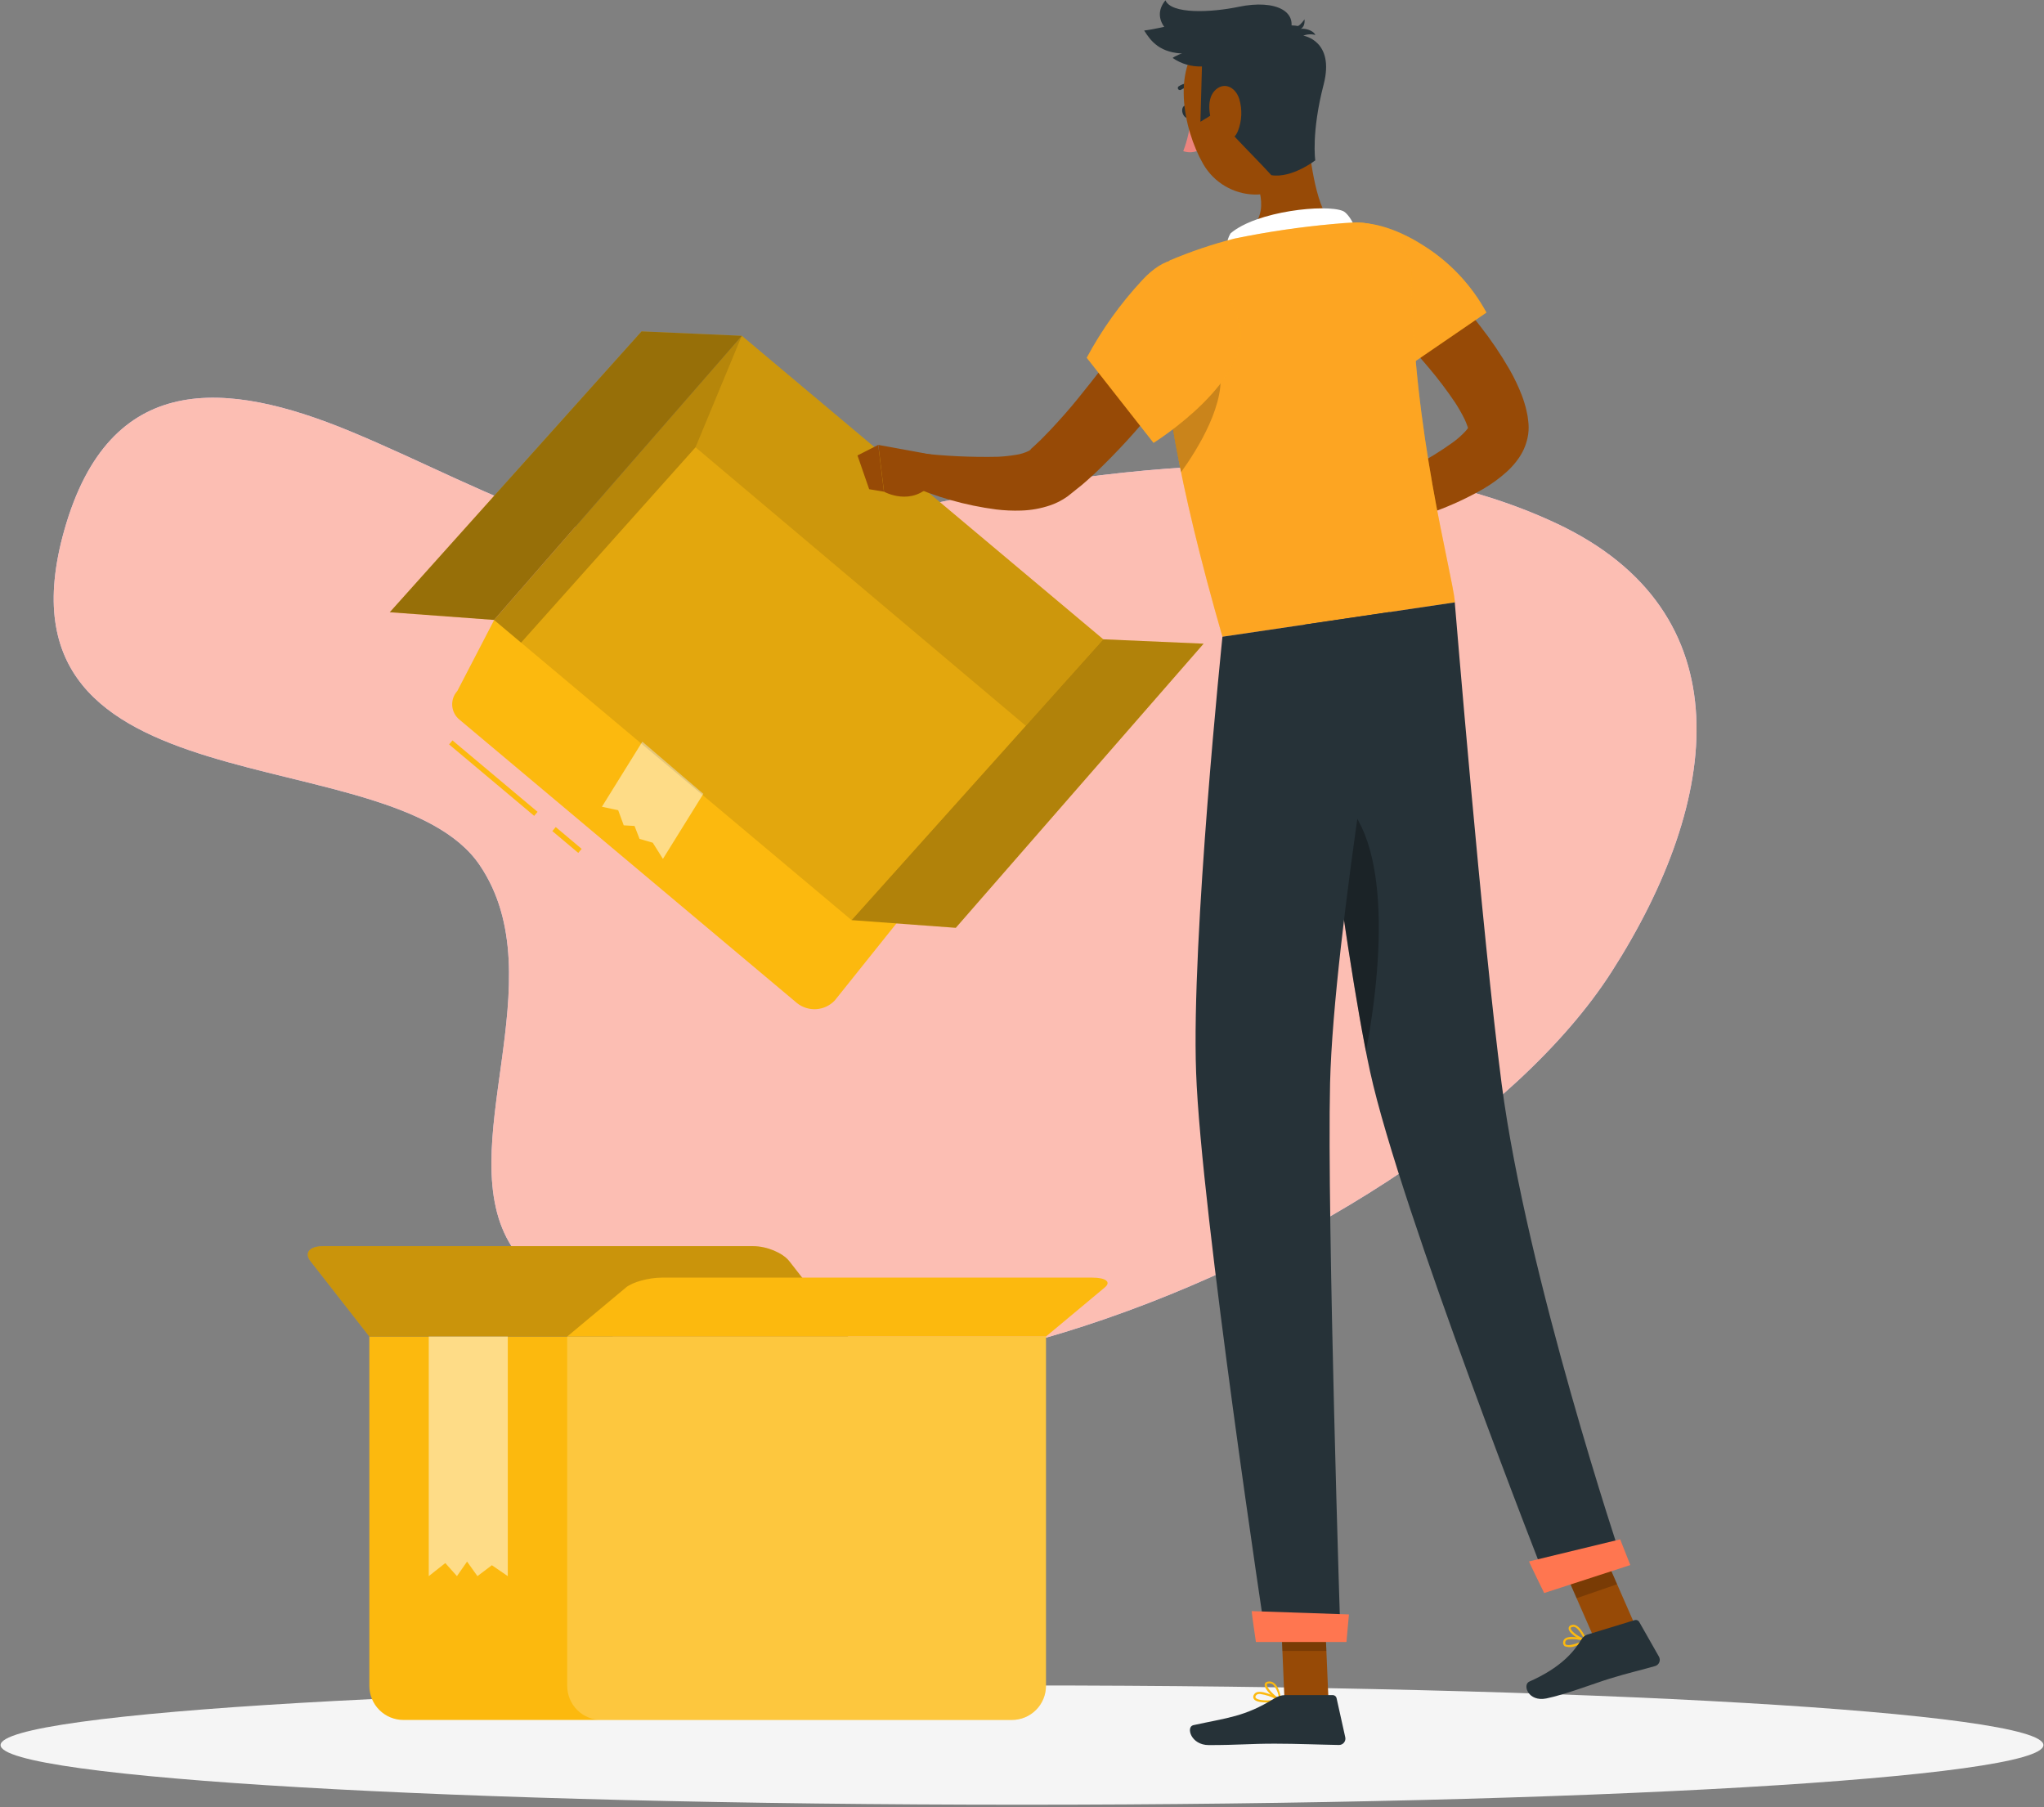 <svg width="388" height="343" viewBox="0 0 388 343" fill="none" xmlns="http://www.w3.org/2000/svg">
<rect x="0" y="0" width="388" height="343" fill="#808080" stroke="none"/>
<g clip-path="url(#clip0_7_643)">
<path d="M163.12 98.7C164.86 98.333 166.587 97.946 168.3 97.54C210.52 87.81 258.8 82.17 295.41 99.33C331.3 116.14 326.89 151.77 305.9 184.49C269.97 240.49 133.9 293.63 97.18 236.69C85.31 218.29 105.77 185.89 91.05 164.2C74.29 139.5 -3.27 155.12 12.23 100.55C20.82 70.29 42.86 72.07 66.54 81.89C80.13 87.52 93.11 94.53 107.17 99.29C124.24 105.08 144.16 102.76 163.12 98.7Z" fill="#DDCFFF"/>
<path opacity="0.9" d="M163.12 98.7C164.86 98.333 166.587 97.946 168.3 97.54C210.52 87.81 258.8 82.17 295.41 99.33C331.3 116.14 326.89 151.77 305.9 184.49C269.97 240.49 133.9 293.63 97.18 236.69C85.31 218.29 105.77 185.89 91.05 164.2C74.29 139.5 -3.27 155.12 12.23 100.55C20.82 70.29 42.86 72.07 66.54 81.89C80.13 87.52 93.11 94.53 107.17 99.29C124.24 105.08 144.16 102.76 163.12 98.7Z" fill="#FFBDAB"/>
<path d="M194 342.56C301.082 342.56 387.89 337.492 387.89 331.24C387.89 324.988 301.082 319.92 194 319.92C86.917 319.92 0.11 324.988 0.11 331.24C0.11 337.492 86.917 342.56 194 342.56Z" fill="#F5F5F5"/>
<path d="M70.11 253.69H198.55V320C198.55 320.85 198.383 321.691 198.057 322.476C197.732 323.261 197.256 323.975 196.655 324.575C196.054 325.176 195.341 325.653 194.556 325.978C193.771 326.303 192.93 326.47 192.08 326.47H76.58C75.73 326.47 74.889 326.303 74.104 325.978C73.319 325.653 72.606 325.176 72.005 324.575C71.404 323.975 70.927 323.261 70.602 322.476C70.277 321.691 70.11 320.85 70.11 320V253.69Z" fill="#FCB90E"/>
<path d="M70.11 253.69H161L149.82 239.38C148.59 237.81 145.55 236.54 143.02 236.54H61.28C58.76 236.54 57.7 237.81 58.93 239.38L70.11 253.69Z" fill="#FCB90E"/>
<path opacity="0.2" d="M70.11 253.69H161L149.82 239.38C148.59 237.81 145.55 236.54 143.02 236.54H61.28C58.76 236.54 57.7 237.81 58.93 239.38L70.11 253.69Z" fill="black"/>
<path d="M198.55 253.69H107.67L118.85 244.36C120.08 243.36 123.12 242.51 125.65 242.51H207.38C209.91 242.51 210.96 243.34 209.73 244.36L198.55 253.69Z" fill="#FCB90E"/>
<path opacity="0.2" d="M107.67 253.69H198.55V320C198.55 320.85 198.383 321.691 198.057 322.476C197.732 323.261 197.256 323.975 196.655 324.575C196.054 325.176 195.341 325.653 194.556 325.978C193.771 326.303 192.93 326.47 192.08 326.47H114.14C113.29 326.47 112.449 326.303 111.664 325.978C110.879 325.653 110.166 325.176 109.565 324.575C108.964 323.975 108.488 323.261 108.162 322.476C107.837 321.691 107.67 320.85 107.67 320V253.69Z" fill="white"/>
<path opacity="0.5" d="M81.39 253.69V299.17L84.53 296.69L86.74 299.17L88.66 296.41L90.63 299.17L93.37 297.1L96.39 299.17V253.69H81.39Z" fill="white"/>
<path d="M101.72 154.48L85.57 140.92" stroke="#FCB90E" stroke-miterlimit="10"/>
<path d="M110.09 161.509L105.17 157.369" stroke="#FCB90E" stroke-miterlimit="10"/>
<path d="M158.47 189.889L211.75 123.299L140.81 63.739L93.81 117.669L86.81 131.159C86.463 131.542 86.198 131.993 86.032 132.483C85.867 132.973 85.804 133.491 85.848 134.007C85.892 134.522 86.042 135.023 86.289 135.477C86.535 135.932 86.873 136.331 87.28 136.649L151.28 190.389C152.321 191.228 153.64 191.642 154.973 191.55C156.306 191.457 157.555 190.864 158.47 189.889Z" fill="#FCB90E"/>
<path opacity="0.5" d="M121.93 140.779L114.26 153.129L117.35 153.799L118.4 156.659L120.45 156.779L121.4 159.229L123.91 159.959L125.84 163.029L133.51 150.679L121.93 140.779Z" fill="white"/>
<path opacity="0.1" d="M209.43 121.349L161.65 174.649L93.78 117.669L140.81 63.739L209.43 121.349Z" fill="black"/>
<path d="M209.43 121.35L161.65 174.65L181.43 176.11L228.47 122.18L209.43 121.35Z" fill="#FCB90E"/>
<path opacity="0.3" d="M209.43 121.35L161.65 174.65L181.43 176.11L228.47 122.18L209.43 121.35Z" fill="black"/>
<path d="M121.78 62.899L73.99 116.209L93.78 117.669L140.81 63.739L121.78 62.899Z" fill="#FCB90E"/>
<path opacity="0.4" d="M121.78 62.899L73.99 116.209L93.78 117.669L140.81 63.739L121.78 62.899Z" fill="black"/>
<path opacity="0.1" d="M194.72 137.759L209.43 121.349L140.81 63.739L132.03 84.899L194.72 137.759Z" fill="black"/>
<path opacity="0.2" d="M93.78 117.669L140.81 63.739L132.03 84.899L98.91 121.979L93.78 117.669Z" fill="black"/>
<path d="M226 20.999C226.19 21.639 226 22.269 225.58 22.389C225.16 22.509 224.67 22.089 224.48 21.449C224.29 20.809 224.48 20.179 224.9 20.049C225.32 19.919 225.82 20.359 226 20.999Z" fill="#263238"/>
<path d="M226.07 22.26C225.882 24.46 225.391 26.624 224.61 28.69C225.145 28.875 225.714 28.942 226.277 28.885C226.84 28.828 227.384 28.649 227.87 28.36L226.07 22.26Z" fill="#ED847E"/>
<path d="M227.33 16.73C227.415 16.681 227.479 16.602 227.51 16.51C227.529 16.461 227.538 16.409 227.536 16.357C227.534 16.305 227.521 16.254 227.499 16.207C227.476 16.161 227.444 16.119 227.405 16.085C227.366 16.051 227.32 16.025 227.27 16.01C226.685 15.785 226.053 15.705 225.43 15.776C224.807 15.848 224.21 16.068 223.69 16.42C223.623 16.488 223.582 16.579 223.576 16.675C223.57 16.771 223.599 16.866 223.657 16.943C223.715 17.019 223.799 17.072 223.894 17.092C223.988 17.112 224.086 17.097 224.17 17.05C224.586 16.777 225.06 16.608 225.554 16.555C226.048 16.503 226.547 16.57 227.01 16.75C227.062 16.768 227.117 16.776 227.172 16.773C227.228 16.77 227.281 16.755 227.33 16.73Z" fill="#263238"/>
<path d="M248.24 25.28C248.68 30.58 249.99 40.28 253.12 42.52C253.12 42.52 252.38 48.89 241.12 50.52C228.78 52.34 234.32 45.26 234.32 45.26C240.81 42.66 239.9 37.69 238.04 33.17L242.8 27.71C244.63 25.69 248 22.57 248.24 25.28Z" fill="#974A06"/>
<path d="M257.15 45.11C258.15 44.2 256.15 40.56 254.92 40.05C251.7 38.7 238.53 40.05 233.58 44.3C233.17 45.003 232.922 45.789 232.854 46.601C232.787 47.412 232.902 48.229 233.19 48.99L257.15 45.11Z" fill="white"/>
<path d="M299.09 312.409C298.765 312.557 298.413 312.639 298.056 312.649C297.699 312.66 297.343 312.598 297.01 312.469C296.878 312.365 296.782 312.223 296.733 312.062C296.685 311.901 296.687 311.729 296.74 311.569C296.767 311.438 296.822 311.315 296.901 311.208C296.981 311.101 297.083 311.012 297.2 310.949C298.28 310.319 300.95 311.149 301.06 311.189C301.097 311.199 301.13 311.219 301.154 311.248C301.179 311.276 301.195 311.312 301.2 311.349C301.205 311.389 301.198 311.429 301.181 311.464C301.163 311.5 301.135 311.53 301.1 311.549C300.461 311.903 299.787 312.191 299.09 312.409ZM297.63 311.189L297.4 311.289C297.332 311.326 297.272 311.378 297.226 311.44C297.179 311.502 297.146 311.573 297.13 311.649C297.06 312.009 297.2 312.119 297.24 312.149C297.72 312.489 299.35 311.999 300.48 311.429C299.559 311.14 298.586 311.058 297.63 311.189Z" fill="#FCB90E"/>
<path d="M301.06 311.559C301.028 311.569 300.993 311.569 300.96 311.559C299.96 311.359 297.87 310.109 297.76 309.169C297.745 309.021 297.781 308.872 297.863 308.748C297.945 308.624 298.068 308.533 298.21 308.489C298.349 308.427 298.499 308.396 298.65 308.396C298.802 308.396 298.952 308.427 299.09 308.489C300.25 308.969 301.15 311.209 301.18 311.299C301.2 311.329 301.211 311.364 301.211 311.399C301.211 311.435 301.2 311.47 301.18 311.499C301.166 311.518 301.148 311.533 301.127 311.543C301.107 311.554 301.084 311.559 301.06 311.559ZM298.46 308.829C298.431 308.821 298.4 308.821 298.37 308.829C298.14 308.929 298.15 309.049 298.16 309.099C298.22 309.659 299.64 310.669 300.65 311.039C300.35 310.389 299.65 309.129 298.94 308.829C298.786 308.77 298.615 308.77 298.46 308.829Z" fill="#FCB90E"/>
<path d="M240.48 323.149C239.41 323.149 238.38 322.999 238.03 322.519C237.941 322.394 237.893 322.244 237.893 322.089C237.893 321.935 237.941 321.785 238.03 321.659C238.097 321.544 238.186 321.442 238.293 321.362C238.399 321.281 238.521 321.222 238.65 321.189C240.04 320.819 242.96 322.479 243.08 322.549C243.117 322.567 243.148 322.597 243.167 322.633C243.186 322.67 243.192 322.711 243.186 322.752C243.179 322.793 243.159 322.83 243.129 322.858C243.099 322.887 243.061 322.905 243.02 322.909C242.183 323.066 241.333 323.146 240.48 323.149ZM239.16 321.529C239.032 321.524 238.903 321.541 238.78 321.579C238.62 321.615 238.48 321.712 238.39 321.849C238.25 322.099 238.3 322.219 238.39 322.289C238.78 322.829 240.89 322.839 242.39 322.619C241.394 322.051 240.297 321.681 239.16 321.529Z" fill="#FCB90E"/>
<path d="M243 322.92H242.92C241.92 322.47 239.92 320.66 240.07 319.72C240.07 319.5 240.27 319.22 240.81 319.17C241.005 319.148 241.203 319.167 241.391 319.226C241.578 319.284 241.752 319.381 241.9 319.51C242.97 320.38 243.19 322.63 243.2 322.72C243.206 322.754 243.201 322.79 243.187 322.822C243.173 322.854 243.149 322.881 243.12 322.9C243.083 322.92 243.041 322.927 243 322.92ZM241 319.54H240.88C240.52 319.54 240.5 319.72 240.49 319.76C240.4 320.33 241.76 321.76 242.78 322.37C242.693 321.416 242.308 320.513 241.68 319.79C241.493 319.625 241.25 319.535 241 319.54Z" fill="#FCB90E"/>
<path d="M252.18 322.719H243.83L243 303.399H251.35L252.18 322.719Z" fill="#974A06"/>
<path d="M310.83 309.529L303.14 312.179L295.16 293.969L302.85 291.319L310.83 309.529Z" fill="#974A06"/>
<path d="M301.31 310.269L310.31 307.519C310.469 307.471 310.64 307.478 310.795 307.54C310.95 307.601 311.078 307.714 311.16 307.859L314.91 314.459C315 314.621 315.053 314.8 315.064 314.985C315.075 315.17 315.044 315.354 314.974 315.525C314.904 315.696 314.796 315.849 314.658 315.973C314.521 316.097 314.357 316.188 314.18 316.239C311.03 317.149 309.46 317.429 305.52 318.639C303.09 319.379 296.97 321.699 293.52 322.389C290.07 323.079 288.96 319.779 290.3 319.189C296.3 316.539 298.76 313.529 300.19 311.189C300.44 310.757 300.838 310.43 301.31 310.269Z" fill="#263238"/>
<path d="M243.89 321.75H253C253.165 321.752 253.325 321.81 253.453 321.913C253.582 322.016 253.673 322.159 253.71 322.32L255.36 329.74C255.401 329.919 255.401 330.105 255.36 330.284C255.318 330.463 255.236 330.63 255.121 330.772C255.005 330.915 254.859 331.029 254.692 331.107C254.526 331.184 254.344 331.223 254.16 331.22C250.87 331.17 246.16 330.97 241.99 330.97C237.16 330.97 235.13 331.24 229.46 331.24C226.04 331.24 225.09 327.78 226.52 327.46C233.05 326.03 236.24 325.88 241.88 322.4C242.479 322.004 243.174 321.779 243.89 321.75Z" fill="#263238"/>
<path d="M268.14 47.84C270.57 50.07 272.67 52.3 274.85 54.63C277.03 56.96 279.05 59.37 281.01 61.94C283.057 64.551 284.915 67.304 286.57 70.18C287.474 71.765 288.257 73.416 288.91 75.12C289.08 75.59 289.25 76.04 289.39 76.55C289.554 77.066 289.691 77.59 289.8 78.12L289.97 78.95L290.09 79.87C290.202 80.713 290.202 81.567 290.09 82.41C289.861 84.001 289.272 85.519 288.37 86.85C287.712 87.822 286.939 88.711 286.07 89.5C284.672 90.768 283.144 91.884 281.51 92.83C278.633 94.476 275.622 95.877 272.51 97.02C266.607 99.211 260.524 100.884 254.33 102.02L252.58 96.02C258.01 93.67 263.51 91.13 268.58 88.42C271.048 87.125 273.424 85.662 275.69 84.04C276.634 83.369 277.503 82.598 278.28 81.74C278.516 81.486 278.715 81.2 278.87 80.89C278.95 80.72 278.87 80.74 278.77 81.1C278.7 81.77 278.71 81.25 278.55 80.89C278.5 80.72 278.41 80.49 278.32 80.27C278.23 80.05 278.12 79.8 278.01 79.56C277.468 78.469 276.864 77.411 276.2 76.39C274.656 74.097 272.986 71.89 271.2 69.78C269.36 67.6 267.42 65.43 265.43 63.3C263.44 61.17 261.35 59.02 259.43 57.04L268.14 47.84Z" fill="#974A06"/>
<path d="M254.87 95.069L247 97.449L252.06 105.769C252.06 105.769 256.71 103.849 257.74 99.899L254.87 95.069Z" fill="#974A06"/>
<path d="M243.82 100.399L246.92 107.259L252.01 105.779L246.95 97.449L243.82 100.399Z" fill="#974A06"/>
<path d="M249.7 50.1C248.95 58.1 265.87 70.48 265.87 70.48L282.16 59.33C279.331 54.113 275.196 49.719 270.16 46.58C260.82 40.6 250.64 40.16 249.7 50.1Z" fill="#FCB90E"/>
<g opacity="0.3">
<path d="M249.7 50.1C248.95 58.1 265.87 70.48 265.87 70.48L282.16 59.33C279.331 54.113 275.196 49.719 270.16 46.58C260.82 40.6 250.64 40.16 249.7 50.1Z" fill="#FF7650"/>
</g>
<path d="M222 49.46C222 49.46 214.69 60.68 232.05 120.86L276.19 114.34C275.57 108.24 268.19 81.63 267.94 52.54C267.93 51.135 267.635 49.747 267.074 48.459C266.512 47.171 265.696 46.011 264.673 45.047C263.651 44.084 262.444 43.337 261.125 42.853C259.807 42.369 258.403 42.157 257 42.23C255.72 42.3 254.4 42.39 253.09 42.52C246.789 43.082 240.525 44.007 234.33 45.29C230.119 46.361 225.997 47.755 222 49.46Z" fill="#FCB90E"/>
<g opacity="0.3">
<path d="M222 49.46C222 49.46 214.69 60.68 232.05 120.86L276.19 114.34C275.57 108.24 268.19 81.63 267.94 52.54C267.93 51.135 267.635 49.747 267.074 48.459C266.512 47.171 265.696 46.011 264.673 45.047C263.651 44.084 262.444 43.337 261.125 42.853C259.807 42.369 258.403 42.157 257 42.23C255.72 42.3 254.4 42.39 253.09 42.52C246.789 43.082 240.525 44.007 234.33 45.29C230.119 46.361 225.997 47.755 222 49.46Z" fill="#FF7650"/>
</g>
<path opacity="0.2" d="M220.92 68.8L221.07 68.63L231.45 69.55C233.03 76.25 227.25 85.39 224.2 89.63C222.732 82.751 221.637 75.797 220.92 68.8Z" fill="black"/>
<path opacity="0.2" d="M243 303.409L243.43 313.369H251.78L251.35 303.409H243Z" fill="black"/>
<path opacity="0.2" d="M302.85 291.319L295.16 293.969L299.28 303.359L306.97 300.709L302.85 291.319Z" fill="black"/>
<path d="M247.15 13.32C248.99 21.39 250.47 26.02 247.66 31.32C243.44 39.21 232.58 38.45 228.37 31.09C224.58 24.46 222.2 12.38 229.04 6.94C230.539 5.736 232.321 4.935 234.216 4.612C236.111 4.289 238.057 4.454 239.87 5.093C241.683 5.732 243.303 6.823 244.577 8.262C245.851 9.702 246.737 11.443 247.15 13.32Z" fill="#974A06"/>
<path d="M230.94 21.23L227.87 23.11L228.16 12.61C226.181 12.695 224.228 12.13 222.6 11C223.71 9.94 240.99 3.89 246.38 4.94C246.94 4.71 247.62 3.67 247.62 3.67C247.62 3.67 247.83 4.98 246.92 5.48C247.58 5.35 249.23 5.67 249.69 6.64C248.933 6.433 248.129 6.479 247.4 6.77C247.4 6.77 253.4 7.68 251.27 16C248.88 25.17 249.67 30.44 249.67 30.44C249.67 30.44 245.21 33.89 241.33 33.25C237.19 28.69 231.21 23.21 230.94 21.23Z" fill="#263238"/>
<path d="M225.06 10.17C220.19 10.17 218.44 7.79 217.19 5.79C220.69 5.42 227.98 3.17 233.39 2.79C238.8 2.41 244.73 3.42 242.94 5.79C241.15 8.16 225.06 10.17 225.06 10.17Z" fill="#263238"/>
<path d="M226.13 8C222.13 7.44 218.23 3.67 221.23 0.06C222.34 2.71 229.83 2.4 235.15 1.29C242.15 -0.17 247 2.19 244.52 6.96C243.16 9.57 226.13 8 226.13 8Z" fill="#263238"/>
<path d="M235.26 18.84C235.833 20.814 235.741 22.922 235 24.84C234 27.35 231.78 26.84 230.62 24.67C229.62 22.67 228.86 19.04 230.56 17.23C232.26 15.42 234.54 16.47 235.26 18.84Z" fill="#974A06"/>
<path d="M247.71 118.55C247.71 118.55 254.87 179.5 260.07 203.38C265.76 229.54 293.83 300.86 293.83 300.86L307.83 296.02C307.83 296.02 289.83 242.32 285.05 205.75C281.38 177.67 276.15 114.34 276.15 114.34L247.71 118.55Z" fill="#263238"/>
<path d="M290.25 296.379C290.18 296.379 293.12 302.379 293.12 302.379L309.47 297.069L307.55 292.189L290.25 296.379Z" fill="#FF7650"/>
<path opacity="0.3" d="M251.66 149.819C253.9 166.759 256.77 186.819 259.29 199.629C263 179.999 263.87 155.209 251.66 149.819Z" fill="black"/>
<path d="M232.05 120.86C232.05 120.86 226.11 178.12 227.05 203.56C227.99 230.02 240.35 311.44 240.35 311.44H254.48C254.48 311.44 251.88 231.56 252.48 205.58C253.17 177.25 263.79 116.17 263.79 116.17L232.05 120.86Z" fill="#263238"/>
<path d="M237.6 305.81C237.54 305.81 238.4 311.67 238.4 311.67H255.59L256.06 306.44L237.6 305.81Z" fill="#FF7650"/>
<path d="M229.31 63.519C227.75 65.999 226.17 68.229 224.53 70.519C222.89 72.809 221.17 75.019 219.42 77.219C215.853 81.682 211.987 85.898 207.85 89.839C206.73 90.839 205.7 91.839 204.49 92.749L203.61 93.459L203.17 93.809C203.01 93.939 202.94 94.009 202.61 94.249C201.619 94.956 200.531 95.515 199.38 95.909C197.597 96.518 195.733 96.855 193.85 96.909C192.257 96.963 190.662 96.892 189.08 96.699C183.296 95.941 177.654 94.344 172.33 91.959L174.06 85.959C179.176 86.566 184.329 86.814 189.48 86.699C190.619 86.64 191.755 86.516 192.88 86.329C193.728 86.205 194.552 85.949 195.32 85.569C195.56 85.439 195.69 85.309 195.66 85.279C195.63 85.249 195.79 85.149 195.88 85.059L196.22 84.749L196.89 84.119C197.79 83.319 198.64 82.349 199.52 81.469C201.25 79.609 202.97 77.699 204.6 75.669C206.23 73.639 207.88 71.599 209.48 69.499C211.08 67.399 212.63 65.269 214.19 63.139C215.75 61.009 217.27 58.769 218.71 56.699L229.31 63.519Z" fill="#974A06"/>
<path d="M235.12 60.87C238.48 71.87 218.97 84.06 218.97 84.06L206.29 67.91C209.148 62.584 212.677 57.648 216.79 53.22C225.42 43.83 232.56 52.5 235.12 60.87Z" fill="#FCB90E"/>
<g opacity="0.3">
<path d="M235.12 60.87C238.48 71.87 218.97 84.06 218.97 84.06L206.29 67.91C209.148 62.584 212.677 57.648 216.79 53.22C225.42 43.83 232.56 52.5 235.12 60.87Z" fill="#FF7650"/>
</g>
<path d="M177 86.329L166.73 84.449L167.81 93.329C167.81 93.329 173.15 96.329 177.02 91.639L177 86.329Z" fill="#974A06"/>
<path d="M162.77 86.449L164.99 92.859L167.79 93.329L166.71 84.449L162.77 86.449Z" fill="#974A06"/>
</g>
<defs>
<clipPath id="clip0_7_643">
<rect width="388" height="343" fill="white"/>
</clipPath>
</defs>
</svg>
